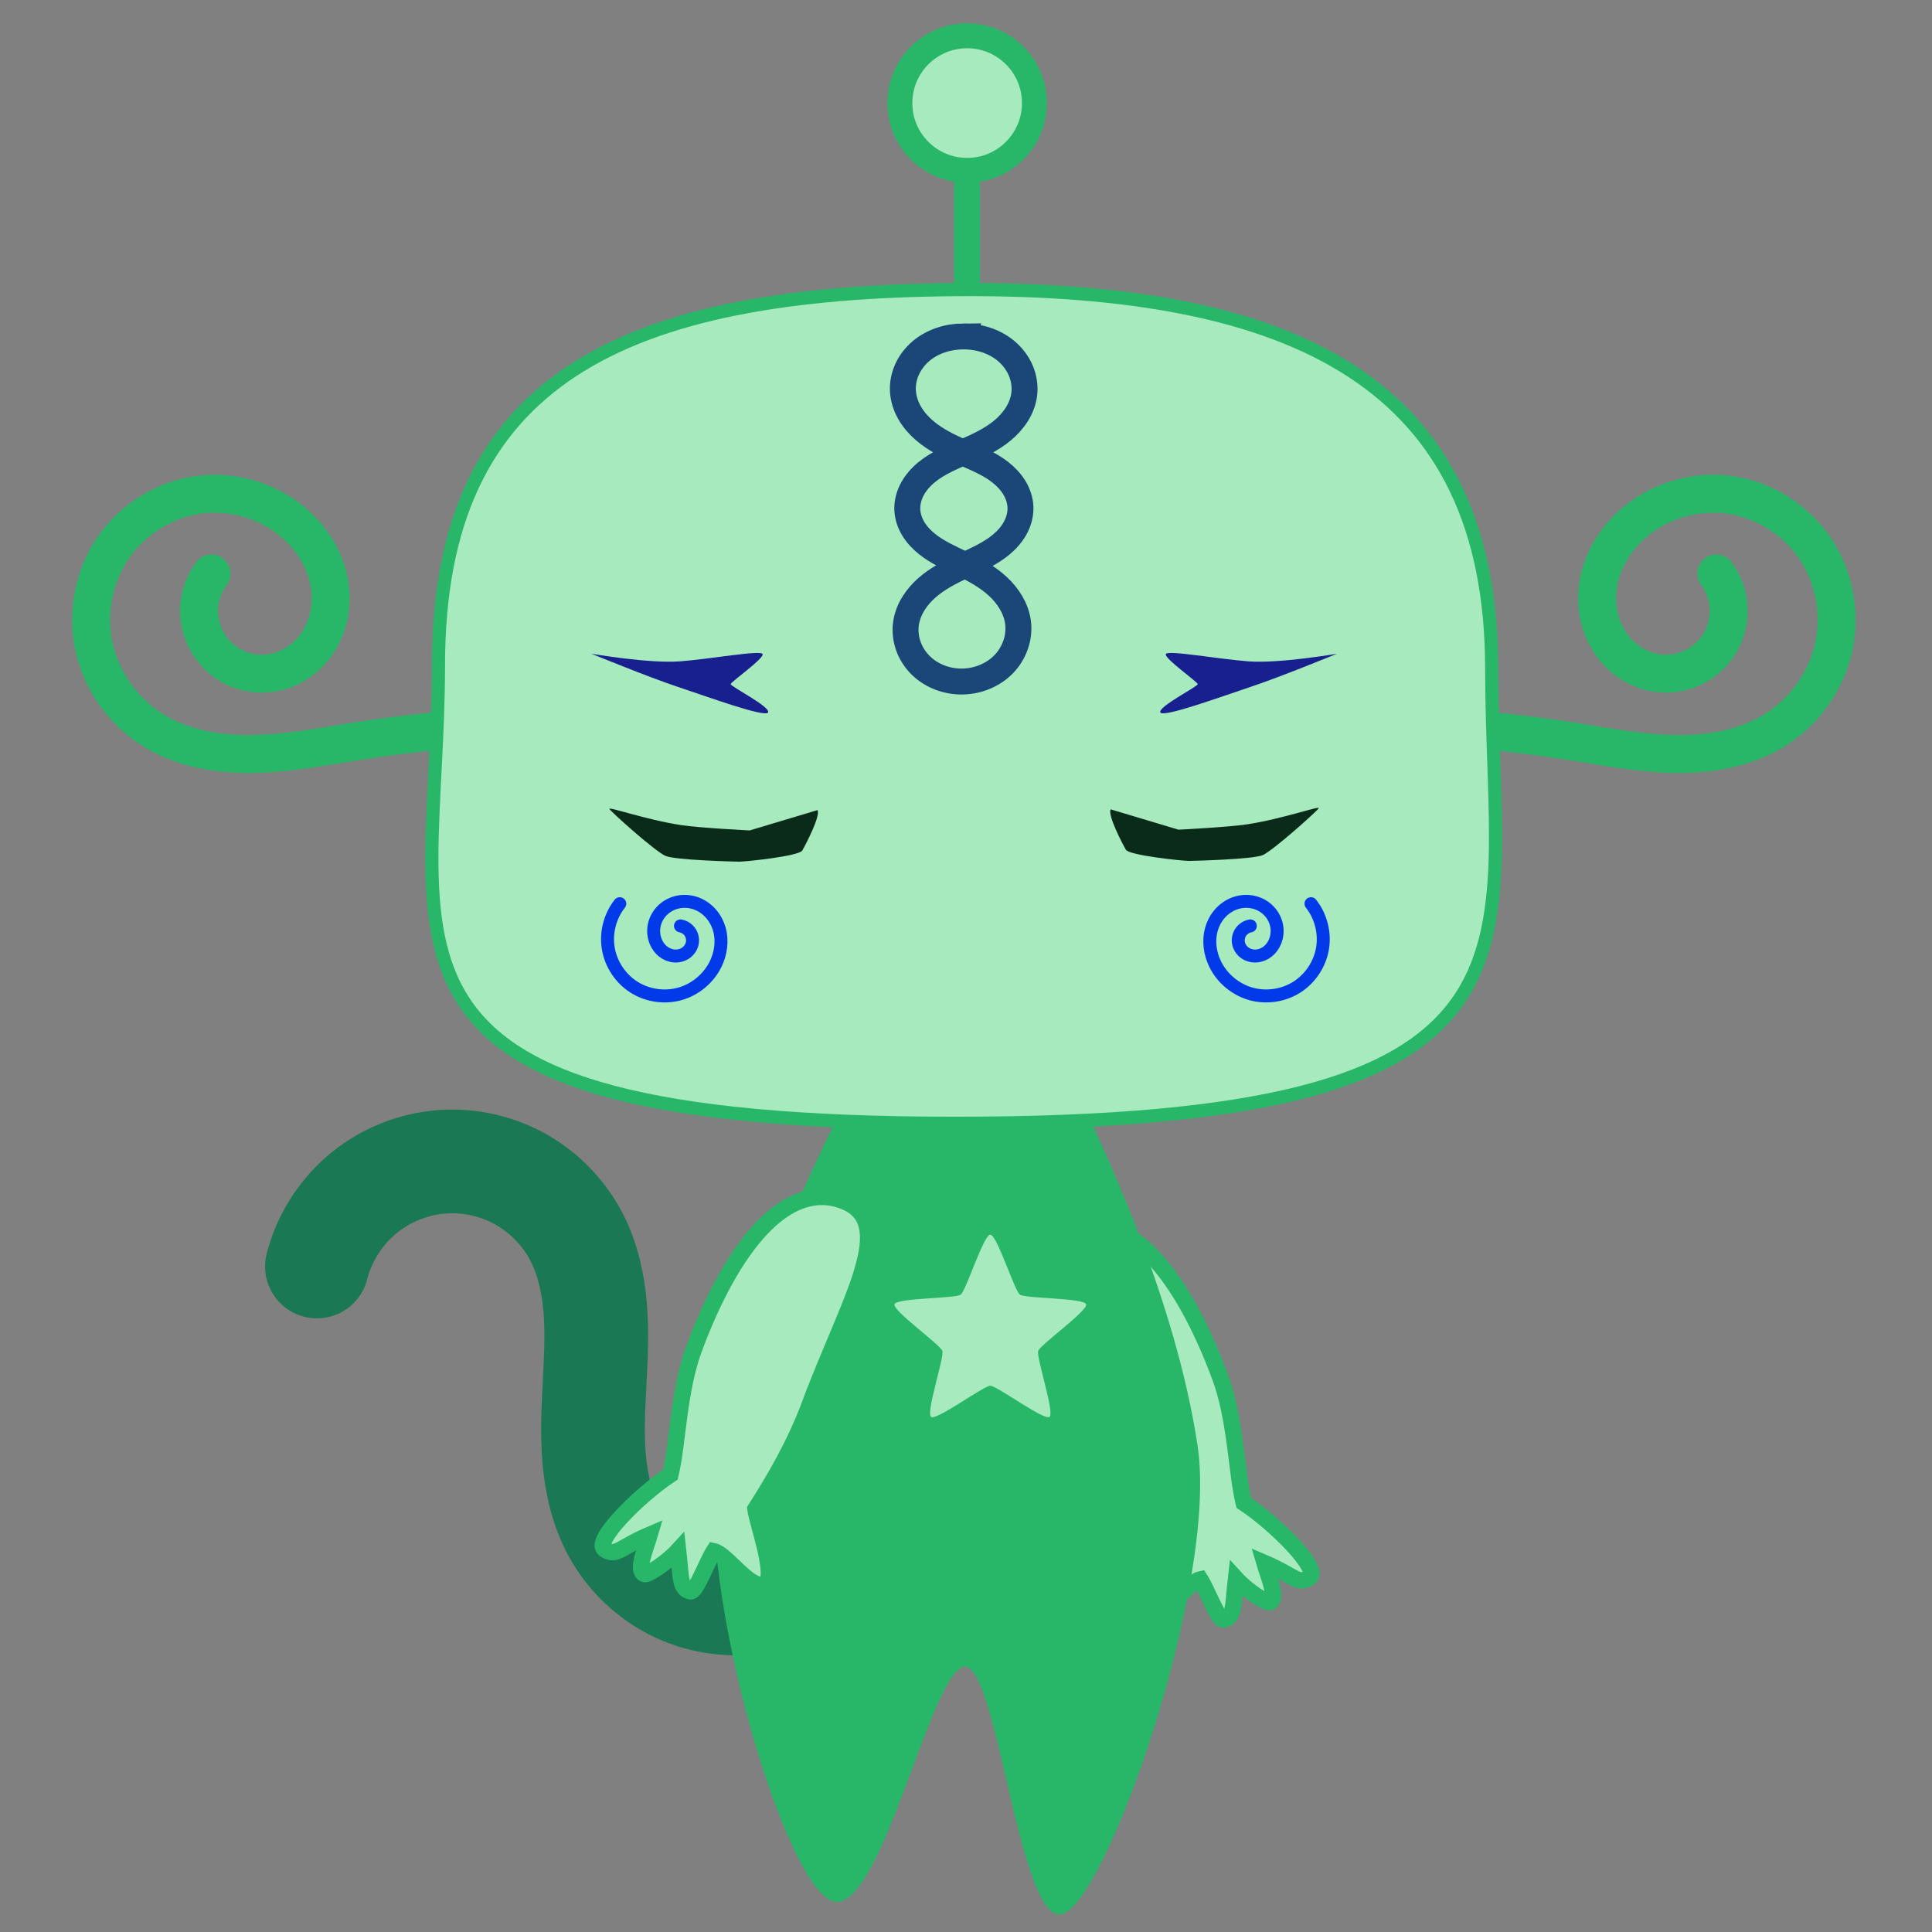 <?xml version="1.0" encoding="UTF-8" standalone="no"?>
<!-- Created with Inkscape (http://www.inkscape.org/) -->

<svg
   width="512.0px"
   height="512.0px"
   viewBox="0 0 512.0 512.0"
   version="1.1"
   id="SVGRoot"
   sodipodi:docname="glimmered.svg"
   inkscape:version="1.2.2 (732a01da63, 2022-12-09)"
   inkscape:export-filename="glimmered 7.png"
   inkscape:export-xdpi="96"
   inkscape:export-ydpi="96"
   xmlns:inkscape="http://www.inkscape.org/namespaces/inkscape"
   xmlns:sodipodi="http://sodipodi.sourceforge.net/DTD/sodipodi-0.dtd"
   xmlns="http://www.w3.org/2000/svg"
   xmlns:svg="http://www.w3.org/2000/svg">
  <rect x="0" y="0" width="512.0" height="512.0" fill="#808080" stroke="none"/>
  <sodipodi:namedview
     id="namedview27902"
     pagecolor="#2c3b93"
     bordercolor="#666666"
     borderopacity="1.0"
     inkscape:showpageshadow="2"
     inkscape:pageopacity="0"
     inkscape:pagecheckerboard="0"
     inkscape:deskcolor="#1a1a1a"
     inkscape:document-units="px"
     showgrid="true"
     inkscape:zoom="1.4142136"
     inkscape:cx="210.01071"
     inkscape:cy="226.98128"
     inkscape:window-width="1858"
     inkscape:window-height="1057"
     inkscape:window-x="54"
     inkscape:window-y="892"
     inkscape:window-maximized="1"
     inkscape:current-layer="layer1">
    <inkscape:grid
       type="xygrid"
       id="grid28025"
       dotted="true" />
  </sodipodi:namedview>
  <defs
     id="defs27897">
    <inkscape:path-effect
       effect="spiro"
       id="path-effect64030"
       is_visible="true"
       lpeversion="1" />
    <inkscape:path-effect
       effect="spiro"
       id="path-effect64026"
       is_visible="true"
       lpeversion="1" />
    <inkscape:path-effect
       effect="spiro"
       id="path-effect64022"
       is_visible="true"
       lpeversion="1" />
    <inkscape:path-effect
       effect="spiro"
       id="path-effect64018"
       is_visible="true"
       lpeversion="1" />
    <inkscape:path-effect
       effect="spiro"
       id="path-effect64014"
       is_visible="true"
       lpeversion="1" />
    <inkscape:path-effect
       effect="spiro"
       id="path-effect64010"
       is_visible="true"
       lpeversion="1" />
    <inkscape:path-effect
       effect="spiro"
       id="path-effect64006"
       is_visible="true"
       lpeversion="1" />
    <inkscape:path-effect
       effect="spiro"
       id="path-effect64002"
       is_visible="true"
       lpeversion="1" />
    <inkscape:path-effect
       effect="spiro"
       id="path-effect63578"
       is_visible="true"
       lpeversion="1" />
    <inkscape:path-effect
       effect="spiro"
       id="path-effect63574"
       is_visible="true"
       lpeversion="1" />
    <inkscape:path-effect
       effect="spiro"
       id="path-effect63570"
       is_visible="true"
       lpeversion="1" />
    <inkscape:path-effect
       effect="spiro"
       id="path-effect63566"
       is_visible="true"
       lpeversion="1" />
    <inkscape:path-effect
       effect="spiro"
       id="path-effect63562"
       is_visible="true"
       lpeversion="1" />
    <inkscape:path-effect
       effect="spiro"
       id="path-effect63558"
       is_visible="true"
       lpeversion="1" />
    <inkscape:path-effect
       effect="spiro"
       id="path-effect63554"
       is_visible="true"
       lpeversion="1" />
    <inkscape:path-effect
       effect="spiro"
       id="path-effect63550"
       is_visible="true"
       lpeversion="1" />
    <inkscape:path-effect
       effect="spiro"
       id="path-effect61738"
       is_visible="true"
       lpeversion="1" />
    <inkscape:path-effect
       effect="spiro"
       id="path-effect61728"
       is_visible="true"
       lpeversion="1" />
    <inkscape:path-effect
       effect="spiro"
       id="path-effect61717"
       is_visible="true"
       lpeversion="1" />
    <inkscape:path-effect
       effect="spiro"
       id="path-effect61697"
       is_visible="true"
       lpeversion="1" />
    <inkscape:path-effect
       effect="spiro"
       id="path-effect60943"
       is_visible="true"
       lpeversion="1" />
    <inkscape:path-effect
       effect="spiro"
       id="path-effect60935"
       is_visible="true"
       lpeversion="1" />
    <inkscape:path-effect
       effect="spiro"
       id="path-effect43023"
       is_visible="true"
       lpeversion="1" />
    <inkscape:path-effect
       effect="spiro"
       id="path-effect43017"
       is_visible="true"
       lpeversion="1" />
    <inkscape:path-effect
       effect="spiro"
       id="path-effect39139"
       is_visible="true"
       lpeversion="1" />
    <inkscape:path-effect
       effect="spiro"
       id="path-effect39012"
       is_visible="true"
       lpeversion="1" />
    <inkscape:path-effect
       effect="spiro"
       id="path-effect38998"
       is_visible="true"
       lpeversion="1" />
    <inkscape:path-effect
       effect="spiro"
       id="path-effect38990"
       is_visible="true"
       lpeversion="1" />
    <inkscape:path-effect
       effect="spiro"
       id="path-effect38986"
       is_visible="true"
       lpeversion="1" />
    <inkscape:path-effect
       effect="spiro"
       id="path-effect38236"
       is_visible="true"
       lpeversion="1" />
    <inkscape:path-effect
       effect="spiro"
       id="path-effect38232"
       is_visible="true"
       lpeversion="1" />
    <inkscape:path-effect
       effect="spiro"
       id="path-effect37146"
       is_visible="true"
       lpeversion="1" />
    <inkscape:path-effect
       effect="spiro"
       id="path-effect36209"
       is_visible="true"
       lpeversion="1" />
  </defs>
  <g
     inkscape:label="Camada 1"
     inkscape:groupmode="layer"
     id="layer1">
    <circle
       style="fill:#239e2d;stroke-width:2.027;stroke-linecap:round;paint-order:fill markers stroke"
       id="path28084"
       cx="-342.013"
       cy="122.806"
       r="80" />
    <circle
       style="fill:#239e2d;stroke-width:2.027;stroke-linecap:round;paint-order:fill markers stroke"
       id="circle28086"
       cx="-342.013"
       cy="282.806"
       r="80" />
    <circle
       style="fill:#d0f4d3;fill-opacity:1;stroke-width:1.013;stroke-linecap:round;paint-order:fill markers stroke"
       id="circle28088"
       cx="-342.013"
       cy="322.806"
       r="40" />
    <g
       id="g35079"
       transform="translate(-473.717,-17.073)">
      <path
         sodipodi:type="star"
         style="fill:#ffffff;fill-opacity:1;stroke:#b9b9b9;stroke-width:2;stroke-linecap:round;stroke-opacity:1;paint-order:fill markers stroke"
         id="path32304"
         inkscape:flatsided="false"
         sodipodi:sides="2"
         sodipodi:cx="326.11075"
         sodipodi:cy="323.03424"
         sodipodi:r1="37.247665"
         sodipodi:r2="12.664206"
         sodipodi:arg1="1.5707963"
         sodipodi:arg2="3.1415927"
         inkscape:rounded="0.1"
         inkscape:randomized="0"
         d="m 326.111,360.282 c -3.934,0 -12.664,-33.313 -12.664,-37.248 0,-3.934 8.73,-37.248 12.664,-37.248 3.934,0 12.664,33.313 12.664,37.248 0,3.934 -8.73,37.248 -12.664,37.248 z"
         transform="rotate(-30.794,350.021,326.614)" />
      <path
         sodipodi:type="star"
         style="fill:#ffffff;fill-opacity:1;stroke:#b9b9b9;stroke-width:2;stroke-linecap:round;stroke-opacity:1;paint-order:fill markers stroke"
         id="path32306"
         inkscape:flatsided="false"
         sodipodi:sides="2"
         sodipodi:cx="326.11075"
         sodipodi:cy="323.03424"
         sodipodi:r1="37.247665"
         sodipodi:r2="12.664206"
         sodipodi:arg1="1.5707963"
         sodipodi:arg2="3.1415927"
         inkscape:rounded="0.1"
         inkscape:randomized="0"
         d="m 326.111,360.282 c -3.934,0 -12.664,-33.313 -12.664,-37.248 0,-3.934 8.73,-37.248 12.664,-37.248 3.934,0 12.664,33.313 12.664,37.248 0,3.934 -8.73,37.248 -12.664,37.248 z"
         transform="rotate(-54.346,369.621,278.841)" />
      <path
         id="path32310"
         style="fill:#ffffff;stroke:#b9b9b9;stroke-width:1.309;stroke-linecap:round;paint-order:fill markers stroke"
         d="m 414.142,321.156 c -3.643,0.391 -16.044,-46.579 -16.435,-50.221 -0.391,-3.643 5.383,-18.367 9.026,-18.758 3.643,-0.391 16.14,17.918 16.531,21.561 0.391,3.643 -5.479,47.027 -9.122,47.419 z"
         sodipodi:nodetypes="sssss" />
      <path
         id="circle31412"
         style="fill:#ffffff;fill-opacity:1;stroke:#b9b9b9;stroke-width:2.027;stroke-linecap:round;stroke-opacity:1;paint-order:fill markers stroke"
         d="m 413.499,297.078 c -0.311,29.266 -32.12,47.56 -56.381,46.747 -24.608,-0.825 -55.138,-17.171 -55.76,-42.707 -0.913,-37.501 8.154,-53.499 14.335,-63.204 3.408,-5.35 37.474,3.56 44.144,3.56 7.796,0 36.536,-11.486 41.03,-5.52 4.591,6.095 13.018,24.739 12.632,61.124 z"
         sodipodi:nodetypes="sssssss" />
      <path
         id="path32247"
         style="fill:#ffffff;stroke:#b9b9b9;stroke-width:1.931;stroke-linecap:round;paint-order:fill markers stroke"
         d="m 325.611,68.158 c -15.731,0.586 -16.147,39.109 -15.424,52.184 -19.753,13.873 -25.008,37.025 -26.846,61.562 -2.714,36.241 9.029,64.302 81.021,59.854 71.993,-4.448 60.223,-35.754 57.736,-59.799 -1.465,-14.169 -7.874,-39.069 -23.805,-56.17 0.395,-0.72 0.628,-1.312 0.664,-1.73 0.369,-4.322 -3.138,-55.546 -21.32,-55.383 -11.238,0.101 -18.082,28.133 -21.801,45.445 -1.142,0.002 -1.246,-0.091 -2.424,-0.031 -5.583,-17.377 -16.196,-46.364 -27.802,-45.932 z"
         sodipodi:nodetypes="scssscssccss" />
      <path
         id="path32308"
         style="fill:#ffffff;stroke:#b9b9b9;stroke-width:1.309;stroke-linecap:round;paint-order:fill markers stroke"
         d="m 269.974,303.152 c -2.608,-2.573 25.916,-41.896 28.49,-44.504 2.573,-2.608 17.628,-7.454 20.237,-4.88 2.608,2.573 -3.662,23.836 -6.236,26.444 -2.573,2.608 -39.883,25.514 -42.491,22.941 z"
         sodipodi:nodetypes="sssss" />
      <circle
         style="fill:#131313;fill-opacity:1;stroke:#adadad;stroke-width:3.311;stroke-linecap:round;stroke-opacity:1;paint-order:fill markers stroke"
         id="path32364"
         cx="339.786"
         cy="198.853"
         r="11.823" />
      <circle
         style="fill:#131313;fill-opacity:1;stroke:#adadad;stroke-width:3.311;stroke-linecap:round;stroke-opacity:1;paint-order:fill markers stroke"
         id="circle33614"
         cx="395.982"
         cy="197.985"
         r="11.823" />
    </g>
    <g
       id="g39135"
       transform="matrix(-1,0,0,1,706.861,-284.291)">
      <circle
         style="fill:#0a2b19;fill-opacity:1;stroke:none;stroke-width:24.06;stroke-linecap:round;stroke-dasharray:none;stroke-opacity:1;paint-order:fill markers stroke"
         id="circle39131"
         cx="266.265"
         cy="209.326"
         r="10.281" />
      <path
         style="font-variation-settings:normal;opacity:1;vector-effect:none;fill:none;fill-opacity:1;stroke:#0a2b19;stroke-width:4;stroke-linecap:round;stroke-linejoin:miter;stroke-miterlimit:4;stroke-dasharray:none;stroke-dashoffset:0;stroke-opacity:1;-inkscape-stroke:none;stop-color:#000000;stop-opacity:1"
         d="m 262.246,208.832 c -0.53,2.06 -1.824,3.914 -3.575,5.121 -1.751,1.208 -3.943,1.759 -6.057,1.522 -2.271,-0.254 -4.428,-1.42 -5.884,-3.181"
         id="path39133"
         inkscape:path-effect="#path-effect39139"
         inkscape:original-d="m 262.24645,208.8323 c -3.20912,2.21471 -6.41966,4.42935 -9.63161,6.64393 -3.21196,2.21458 -3.92141,-2.12074 -5.88423,-3.18122" />
    </g>
    <g
       id="g39694"
       transform="translate(136.685,-341.933)">
      <g
         id="g39680"
         transform="rotate(109.11,262.077,160.173)">
        <circle
           style="fill:#ffffff;fill-opacity:1;stroke:none;stroke-width:4;stroke-linecap:round;stroke-dasharray:none;stroke-opacity:1;paint-order:fill markers stroke"
           id="path39206"
           cx="317.923"
           cy="169.372"
           r="7.148" />
        <circle
           style="fill:#b30d0d;fill-opacity:1;stroke:none;stroke-width:2.087;stroke-linecap:round;stroke-dasharray:none;stroke-opacity:1;paint-order:fill markers stroke"
           id="circle39676"
           cx="318.137"
           cy="166.498"
           r="3.729" />
      </g>
      <g
         id="g39686"
         transform="rotate(-120.625,323.335,192.95)">
        <circle
           style="fill:#ffffff;fill-opacity:1;stroke:none;stroke-width:4;stroke-linecap:round;stroke-dasharray:none;stroke-opacity:1;paint-order:fill markers stroke"
           id="circle39682"
           cx="317.923"
           cy="169.372"
           r="7.148" />
        <circle
           style="fill:#b30d0d;fill-opacity:1;stroke:none;stroke-width:2.087;stroke-linecap:round;stroke-dasharray:none;stroke-opacity:1;paint-order:fill markers stroke"
           id="circle39684"
           cx="318.137"
           cy="166.498"
           r="3.729" />
      </g>
    </g>
    <g
       id="g51180"
       transform="matrix(1.479,0,0,1.479,-35.263,-311.984)">
      <path
         sodipodi:type="star"
         style="fill:#82f46b;fill-opacity:0.455;stroke:none;stroke-width:2;stroke-linecap:round;stroke-dasharray:none;stroke-opacity:1;paint-order:fill markers stroke"
         id="path50066"
         inkscape:flatsided="false"
         sodipodi:sides="6"
         sodipodi:cx="143.49751"
         sodipodi:cy="142.61852"
         sodipodi:r1="12.635693"
         sodipodi:r2="6.3178468"
         sodipodi:arg1="-1.5707963"
         sodipodi:arg2="-1.0471976"
         inkscape:rounded="0.18"
         inkscape:randomized="0"
         d="m 143.498,129.983 c 1.409,0 1.938,6.46 3.159,7.164 1.221,0.705 7.079,-2.067 7.784,-0.846 0.705,1.221 -4.625,4.908 -4.625,6.318 0,1.409 5.33,5.097 4.625,6.318 -0.705,1.221 -6.563,-1.551 -7.784,-0.846 -1.221,0.705 -1.75,7.164 -3.159,7.164 -1.409,0 -1.938,-6.46 -3.159,-7.164 -1.221,-0.705 -7.079,2.067 -7.784,0.846 -0.705,-1.221 4.625,-4.908 4.625,-6.318 0,-1.409 -5.33,-5.097 -4.625,-6.318 0.705,-1.221 6.563,1.551 7.784,0.846 1.221,-0.705 1.75,-7.164 3.159,-7.164 z"
         transform="translate(9.669,32.523)" />
      <path
         sodipodi:type="star"
         style="fill:#82f46b;fill-opacity:0.455;stroke:none;stroke-width:2;stroke-linecap:round;stroke-dasharray:none;stroke-opacity:1;paint-order:fill markers stroke"
         id="path50120"
         inkscape:flatsided="false"
         sodipodi:sides="3"
         sodipodi:cx="143.05801"
         sodipodi:cy="143.93703"
         sodipodi:r1="12.433432"
         sodipodi:r2="2.1136835"
         sodipodi:arg1="-1.0471976"
         sodipodi:arg2="-4.8803402e-08"
         inkscape:rounded="0.64"
         inkscape:randomized="0"
         d="m 149.275,133.169 c 6.387,3.687 -4.103,3.393 -4.103,10.768 0,7.375 10.49,7.08 4.103,10.768 -6.387,3.687 -0.887,-5.25 -7.274,-8.937 -6.387,-3.687 -11.377,5.544 -11.377,-1.831 0,-7.375 4.99,1.857 11.377,-1.831 6.387,-3.687 0.887,-12.624 7.274,-8.937 z"
         transform="translate(9.999,30.985)" />
      <path
         sodipodi:type="star"
         style="fill:#82f46b;fill-opacity:0.455;stroke:none;stroke-width:2;stroke-linecap:round;stroke-dasharray:none;stroke-opacity:1;paint-order:fill markers stroke"
         id="path50122"
         inkscape:flatsided="false"
         sodipodi:sides="3"
         sodipodi:cx="143.05801"
         sodipodi:cy="143.93703"
         sodipodi:r1="12.433432"
         sodipodi:r2="2.7353549"
         sodipodi:arg1="-1.0471976"
         sodipodi:arg2="-4.8803402e-08"
         inkscape:rounded="0.81"
         inkscape:randomized="0"
         d="m 149.275,133.169 c 7.938,4.583 -3.481,1.601 -3.481,10.768 0,9.166 11.42,6.184 3.481,10.768 -7.938,4.583 0.354,-3.816 -7.584,-8.399 -7.938,-4.583 -11.066,6.797 -11.066,-2.369 0,-9.166 3.127,2.214 11.066,-2.369 7.938,-4.583 -0.354,-12.982 7.584,-8.399 z"
         transform="rotate(-60.421,174.772,151.041)" />
      <circle
         style="fill:#ffffff;fill-opacity:1;stroke:none;stroke-width:2.064;stroke-linecap:round;stroke-dasharray:none;stroke-opacity:1;paint-order:fill markers stroke"
         id="path50176"
         cx="152.837"
         cy="175.004"
         r="3.742" />
    </g>
    <path
       style="font-variation-settings:normal;vector-effect:none;fill:none;fill-opacity:1;stroke:#1a7854;stroke-width:27.485;stroke-linecap:round;stroke-linejoin:miter;stroke-miterlimit:4;stroke-dasharray:none;stroke-dashoffset:0;stroke-opacity:1;-inkscape-stroke:none;stop-color:#000000"
       d="m 231.539,391.193 c -0.627,7.827 -3.847,15.424 -9.037,21.316 -5.189,5.892 -12.319,10.047 -20.003,11.658 -7.685,1.611 -15.882,0.668 -23.001,-2.644 -7.119,-3.313 -13.119,-8.977 -16.836,-15.893 -3.142,-5.847 -4.645,-12.462 -5.211,-19.076 -0.566,-6.614 -0.227,-13.267 0.12,-19.896 0.347,-6.629 0.703,-13.28 0.173,-19.897 -0.531,-6.616 -1.98,-13.24 -5.06,-19.12 -3.449,-6.584 -8.931,-12.086 -15.503,-15.559 -6.572,-3.473 -14.205,-4.904 -21.589,-4.045 -7.383,0.859 -14.485,4.003 -20.084,8.891 -5.599,4.889 -9.672,11.502 -11.518,18.702"
       id="path37144"
       inkscape:path-effect="#path-effect37146"
       inkscape:original-d="m 231.53924,391.19269 c -22.95838,4.81459 -45.91753,9.62686 -68.87744,14.43685 -22.95996,4.80998 -6.65148,-51.98992 -9.9784,-77.98834 -3.3269,-25.99842 -45.79508,5.32819 -68.693799,7.98883" />
    <path
       id="path37202"
       style="fill:#a7eabe;stroke:#28b669;stroke-width:4.346;stroke-linecap:round;stroke-opacity:1;paint-order:fill markers stroke"
       d="m 292.415,379.037 c 4.209,11.328 9.547,20.31 14.652,28.344 -0.397,3.564 -6.11,19.055 -2.193,20.069 3.917,1.014 9.864,-8.16 13.222,-8.883 1.846,2.88 4.765,10.974 6.217,10.634 2.837,-0.664 2.413,-3.495 3.244,-10.849 3.157,3.459 8.265,6.588 8.939,6.271 2.201,-1.035 -0.232,-6.446 -1.399,-10.433 8.037,3.411 8.76,5.944 11.924,3.884 3.164,-2.06 -9.043,-14.281 -17.429,-19.823 -1.968,-8.191 -2.123,-22.225 -6.284,-33.423 -9.971,-26.837 -24.303,-44.743 -39.386,-39.138 -15.083,5.604 -1.481,26.511 8.491,53.348 z"
       sodipodi:nodetypes="sczcscsczcsss" />
    <g
       id="g59389"
       transform="matrix(1.718,0,0,1.718,-206.375,-147.94)">
      <path
         id="path35084"
         style="fill:#28b669;fill-opacity:1;stroke:none;stroke-width:2.732;stroke-linecap:round;paint-order:fill markers stroke"
         d="m 304.873,309.238 c 3.171,21.441 -14.442,71.348 -21.14,72.166 -6.455,0.789 -9.813,-38.617 -14.832,-38.192 -5.019,0.425 -12.395,35.952 -19.597,36.287 -7.391,0.345 -21.779,-47.725 -18.741,-69.067 2.76,-19.385 15.434,-45.991 23.984,-62.326 0.623,-1.19 8.754,-1.747 14.227,-1.574 4.729,0.15 13.716,0.477 14.189,1.399 7.339,14.304 18.596,38.897 21.91,61.306 z"
         sodipodi:nodetypes="sszssssss" />
      <path
         sodipodi:type="star"
         style="fill:#a7eabe;fill-opacity:1;stroke:none;stroke-width:2;stroke-linecap:round;stroke-dasharray:none;stroke-opacity:1;paint-order:fill markers stroke"
         id="path57092"
         inkscape:flatsided="false"
         sodipodi:sides="5"
         sodipodi:cx="272.54977"
         sodipodi:cy="296.16867"
         sodipodi:r1="15.541863"
         sodipodi:r2="7.7709312"
         sodipodi:arg1="-1.5707963"
         sodipodi:arg2="-0.9424778"
         inkscape:rounded="0.1"
         inkscape:randomized="0"
         d="m 272.55,280.627 c 1.032,0 3.733,8.648 4.568,9.255 0.835,0.607 9.895,0.503 10.214,1.484 0.319,0.982 -7.072,6.222 -7.391,7.204 -0.319,0.982 2.58,9.566 1.745,10.172 -0.835,0.607 -8.103,-4.803 -9.135,-4.803 -1.032,0 -8.3,5.409 -9.135,4.803 -0.835,-0.607 2.064,-9.191 1.745,-10.172 -0.319,-0.982 -7.71,-6.222 -7.391,-7.204 0.319,-0.982 9.379,-0.877 10.214,-1.484 0.835,-0.607 3.536,-9.255 4.568,-9.255 z"
         inkscape:transform-center-y="-1.416653"
         transform="translate(0.33,-4.065)" />
    </g>
    <path
       id="path35415"
       style="fill:#a7eabe;stroke:#28b669;stroke-width:4.346;stroke-linecap:round;stroke-opacity:1;paint-order:fill markers stroke"
       d="m 214.852,371.563 c -4.209,11.328 -9.547,20.31 -14.652,28.344 0.397,3.564 6.11,19.055 2.193,20.069 -3.917,1.014 -9.864,-8.16 -13.222,-8.883 -1.846,2.88 -4.765,10.974 -6.217,10.634 -2.837,-0.664 -2.413,-3.495 -3.244,-10.849 -3.157,3.459 -8.265,6.588 -8.939,6.271 -2.201,-1.035 0.232,-6.446 1.399,-10.433 -8.037,3.411 -8.76,5.944 -11.924,3.884 -3.164,-2.06 9.043,-14.281 17.429,-19.823 1.968,-8.191 2.123,-22.225 6.284,-33.423 9.971,-26.837 24.303,-44.743 39.386,-39.138 15.083,5.604 1.481,26.511 -8.491,53.348 z"
       sodipodi:nodetypes="sczcscsczcsss" />
    <path
       style="font-variation-settings:normal;vector-effect:none;fill:none;fill-opacity:1;stroke:#1a7854;stroke-width:27.485;stroke-linecap:round;stroke-linejoin:miter;stroke-miterlimit:4;stroke-dasharray:none;stroke-dashoffset:0;stroke-opacity:1;-inkscape-stroke:none;stop-color:#000000"
       d="m 861.791,184.838 c -0.627,7.827 -3.847,15.424 -9.037,21.316 -5.189,5.892 -12.319,10.047 -20.003,11.658 -7.685,1.611 -15.882,0.668 -23.001,-2.644 -7.119,-3.313 -13.119,-8.977 -16.836,-15.893 -3.142,-5.847 -4.645,-12.462 -5.211,-19.076 -0.566,-6.614 -0.227,-13.267 0.12,-19.896 0.347,-6.629 0.703,-13.28 0.173,-19.897 -0.531,-6.616 -1.98,-13.24 -5.06,-19.12 -3.449,-6.584 -8.931,-12.086 -15.503,-15.559 -6.572,-3.473 -14.205,-4.904 -21.589,-4.045 -7.383,0.859 -14.485,4.003 -20.084,8.891 -5.599,4.889 -9.672,11.502 -11.518,18.702"
       id="path63490"
       inkscape:path-effect="#path-effect63550"
       inkscape:original-d="m 861.79116,184.83802 c -22.95838,4.81459 -45.91753,9.62686 -68.87744,14.43685 -22.95996,4.80998 -6.65148,-51.98992 -9.9784,-77.98834 -3.3269,-25.998421 -45.79508,5.32819 -68.6938,7.98883" />
    <path
       id="path63492"
       style="fill:#a7eabe;stroke:#28b669;stroke-width:4.346;stroke-linecap:round;stroke-opacity:1;paint-order:fill markers stroke"
       d="m 922.667,172.682 c 4.209,11.328 9.547,20.31 14.652,28.344 -0.397,3.564 -6.11,19.055 -2.193,20.069 3.917,1.014 9.864,-8.16 13.222,-8.883 1.846,2.88 4.765,10.974 6.217,10.634 2.837,-0.664 2.413,-3.495 3.244,-10.849 3.157,3.459 8.265,6.588 8.939,6.271 2.201,-1.035 -0.232,-6.446 -1.399,-10.433 8.037,3.411 8.76,5.944 11.924,3.884 3.164,-2.06 -9.043,-14.281 -17.429,-19.823 -1.968,-8.191 -2.123,-22.225 -6.284,-33.423 -9.971,-26.837 -24.303,-44.743 -39.386,-39.138 -15.083,5.604 -1.481,26.511 8.491,53.348 z"
       sodipodi:nodetypes="sczcscsczcsss" />
    <g
       id="g63498"
       transform="matrix(1.718,0,0,1.718,423.877,-354.294)">
      <path
         id="path63494"
         style="fill:#28b669;fill-opacity:1;stroke:none;stroke-width:2.732;stroke-linecap:round;paint-order:fill markers stroke"
         d="m 304.873,309.238 c 3.171,21.441 -14.442,71.348 -21.14,72.166 -6.455,0.789 -9.813,-38.617 -14.832,-38.192 -5.019,0.425 -12.395,35.952 -19.597,36.287 -7.391,0.345 -21.779,-47.725 -18.741,-69.067 2.76,-19.385 15.434,-45.991 23.984,-62.326 0.623,-1.19 8.754,-1.747 14.227,-1.574 4.729,0.15 13.716,0.477 14.189,1.399 7.339,14.304 18.596,38.897 21.91,61.306 z"
         sodipodi:nodetypes="sszssssss" />
      <path
         sodipodi:type="star"
         style="fill:#a7eabe;fill-opacity:1;stroke:none;stroke-width:2;stroke-linecap:round;stroke-dasharray:none;stroke-opacity:1;paint-order:fill markers stroke"
         id="path63496"
         inkscape:flatsided="false"
         sodipodi:sides="5"
         sodipodi:cx="272.54977"
         sodipodi:cy="296.16867"
         sodipodi:r1="15.541863"
         sodipodi:r2="7.7709312"
         sodipodi:arg1="-1.5707963"
         sodipodi:arg2="-0.9424778"
         inkscape:rounded="0.1"
         inkscape:randomized="0"
         d="m 272.55,280.627 c 1.032,0 3.733,8.648 4.568,9.255 0.835,0.607 9.895,0.503 10.214,1.484 0.319,0.982 -7.072,6.222 -7.391,7.204 -0.319,0.982 2.58,9.566 1.745,10.172 -0.835,0.607 -8.103,-4.803 -9.135,-4.803 -1.032,0 -8.3,5.409 -9.135,4.803 -0.835,-0.607 2.064,-9.191 1.745,-10.172 -0.319,-0.982 -7.71,-6.222 -7.391,-7.204 0.319,-0.982 9.379,-0.877 10.214,-1.484 0.835,-0.607 3.536,-9.255 4.568,-9.255 z"
         inkscape:transform-center-y="-1.416653"
         transform="translate(0.33,-4.065)" />
    </g>
    <path
       id="path63500"
       style="fill:#a7eabe;stroke:#28b669;stroke-width:4.346;stroke-linecap:round;stroke-opacity:1;paint-order:fill markers stroke"
       d="m 845.104,165.208 c -4.209,11.328 -9.547,20.31 -14.652,28.344 0.397,3.564 6.11,19.055 2.193,20.069 -3.917,1.014 -9.864,-8.16 -13.222,-8.883 -1.846,2.88 -4.765,10.974 -6.217,10.634 -2.837,-0.664 -2.413,-3.495 -3.244,-10.849 -3.157,3.459 -8.265,6.588 -8.939,6.271 -2.201,-1.035 0.232,-6.446 1.399,-10.433 -8.037,3.411 -8.76,5.944 -11.924,3.884 -3.164,-2.06 9.043,-14.281 17.429,-19.823 1.968,-8.191 2.123,-22.225 6.284,-33.423 9.971,-26.837 24.303,-44.743 39.386,-39.138 15.083,5.604 1.481,26.511 -8.491,53.348 z"
       sodipodi:nodetypes="sczcscsczcsss" />
    <g
       id="g63546"
       transform="translate(630.252,-206.355)">
      <path
         style="font-variation-settings:normal;fill:none;fill-opacity:1;stroke:#28b669;stroke-width:6.871;stroke-linecap:round;stroke-linejoin:miter;stroke-miterlimit:4;stroke-dasharray:none;stroke-dashoffset:0;stroke-opacity:1;stop-color:#000000"
         d="M 256.27,75.791 V 38.154"
         id="path63502"
         inkscape:path-effect="#path-effect63554"
         inkscape:original-d="m 256.27025,75.791097 c 0.002,-12.499468 0.002,-25.08962 0,-37.637015" />
      <circle
         style="fill:#a7eabe;fill-opacity:1;stroke:#28b669;stroke-width:6.603;stroke-linecap:round;stroke-dasharray:none;stroke-opacity:1;paint-order:fill markers stroke"
         id="circle63504"
         cx="256.303"
         cy="27.317"
         r="17.828" />
      <g
         id="g63528"
         transform="matrix(1.718,0,0,1.718,-206.375,-147.94)">
        <g
           id="g63510">
          <path
             style="font-variation-settings:normal;opacity:1;vector-effect:none;fill:none;fill-opacity:1;stroke:#28b669;stroke-width:5.853;stroke-linecap:round;stroke-linejoin:miter;stroke-miterlimit:4;stroke-dasharray:none;stroke-dashoffset:0;stroke-opacity:1;-inkscape-stroke:none;stop-color:#000000;stop-opacity:1"
             d="m 224.124,198.532 c -16.345,-1.269 -32.839,-0.62 -49.034,1.929 -5.259,0.828 -10.514,1.858 -15.838,1.956 -5.323,0.098 -10.802,-0.798 -15.351,-3.564 -4.629,-2.814 -8.064,-7.544 -9.251,-12.83 -1.187,-5.285 -0.095,-11.054 2.99,-15.506 3.085,-4.453 8.127,-7.51 13.508,-8.129 5.381,-0.619 11.009,1.227 14.939,4.955 1.778,1.686 3.218,3.743 4.096,6.031 0.878,2.288 1.182,4.807 0.77,7.222 -0.412,2.415 -1.553,4.717 -3.3,6.435 -1.747,1.718 -4.104,2.828 -6.549,2.98 -1.829,0.114 -3.688,-0.306 -5.29,-1.195 -1.603,-0.888 -2.943,-2.242 -3.816,-3.854 -0.873,-1.611 -1.274,-3.474 -1.143,-5.302 0.131,-1.828 0.795,-3.614 1.889,-5.084"
             id="path63506"
             inkscape:original-d="m 224.12421,198.53168 c -16.28949,0.64453 -32.68761,1.28759 -49.03361,1.92919 -16.34599,0.6416 -20.79093,-1.0703 -31.18858,-1.60766 -10.39766,-0.53735 14.79192,-21.00527 22.18569,-31.51011 7.39378,-10.50484 -3.32103,15.11345 -4.98375,22.66799 -1.66271,7.55453 -5.57175,-10.28755 -8.35983,-15.43353"
             inkscape:path-effect="#path-effect63558" />
          <path
             style="font-variation-settings:normal;opacity:1;vector-effect:none;fill:none;fill-opacity:1;stroke:#28b669;stroke-width:5.853;stroke-linecap:round;stroke-linejoin:miter;stroke-miterlimit:4;stroke-dasharray:none;stroke-dashoffset:0;stroke-opacity:1;-inkscape-stroke:none;stop-color:#000000;stop-opacity:1"
             d="m 313.493,198.532 c 16.345,-1.269 32.839,-0.62 49.034,1.929 5.259,0.828 10.514,1.858 15.838,1.956 5.323,0.098 10.802,-0.798 15.351,-3.564 4.629,-2.814 8.064,-7.544 9.251,-12.83 1.187,-5.285 0.095,-11.054 -2.99,-15.506 -3.085,-4.453 -8.127,-7.51 -13.508,-8.129 -5.381,-0.619 -11.009,1.227 -14.939,4.955 -1.778,1.686 -3.218,3.743 -4.096,6.031 -0.878,2.288 -1.182,4.807 -0.77,7.222 0.412,2.415 1.553,4.717 3.3,6.435 1.747,1.718 4.104,2.828 6.549,2.98 1.829,0.114 3.688,-0.306 5.29,-1.195 1.603,-0.888 2.943,-2.242 3.816,-3.854 0.873,-1.611 1.274,-3.474 1.143,-5.302 -0.131,-1.828 -0.795,-3.614 -1.889,-5.084"
             id="path63508"
             inkscape:original-d="m 313.49329,198.53168 c 16.28949,0.64453 32.68761,1.28759 49.03361,1.92919 16.34599,0.6416 20.79093,-1.0703 31.18858,-1.60766 10.39766,-0.53735 -14.79192,-21.00527 -22.18569,-31.51011 -7.39378,-10.50484 3.32103,15.11345 4.98375,22.66799 1.66271,7.55453 5.57175,-10.28755 8.35983,-15.43353"
             inkscape:path-effect="#path-effect63562" />
        </g>
        <path
           id="path63512"
           style="fill:#a7eabe;fill-opacity:1;stroke:#28b669;stroke-width:2.027;stroke-linecap:round;stroke-opacity:1;paint-order:fill markers stroke"
           d="m 350.265,189.355 c 0,44.183 12.974,70.055 -82.797,70.055 -95.771,0 -79.689,-26.494 -79.689,-70.677 0,-44.183 28.359,-57.624 80.311,-57.935 51.952,-0.311 82.175,14.374 82.175,58.557 z"
           sodipodi:nodetypes="szszs" />
        <path
           style="font-variation-settings:normal;fill:none;fill-opacity:1;stroke:#1a7854;stroke-width:4;stroke-linecap:round;stroke-linejoin:miter;stroke-miterlimit:4;stroke-dasharray:none;stroke-dashoffset:0;stroke-opacity:1;stop-color:#000000"
           d="m 264.843,239.313 7.932,-0.094"
           id="path63514"
           inkscape:original-d="m 264.84283,239.31284 c 2.64437,-0.0622 5.28832,-0.0622 7.93183,-0.0939"
           inkscape:path-effect="#path-effect63566" />
        <path
           style="font-variation-settings:normal;fill:none;fill-opacity:1;stroke:#1a7854;stroke-width:4;stroke-linecap:round;stroke-linejoin:miter;stroke-miterlimit:4;stroke-dasharray:none;stroke-dashoffset:0;stroke-opacity:1;stop-color:#000000"
           d="m 268.74,138.02 c 2.446,-0.013 4.935,0.764 6.769,2.382 0.917,0.809 1.662,1.818 2.13,2.948 0.468,1.13 0.657,2.379 0.508,3.592 -0.271,2.201 -1.632,4.155 -3.337,5.573 -1.706,1.418 -3.745,2.367 -5.779,3.251 -2.071,0.901 -4.198,1.771 -5.944,3.204 -0.873,0.717 -1.641,1.573 -2.182,2.564 -0.541,0.991 -0.849,2.122 -0.796,3.25 0.049,1.047 0.407,2.068 0.955,2.961 0.549,0.893 1.284,1.662 2.104,2.315 1.639,1.307 3.59,2.148 5.475,3.064 1.929,0.938 3.835,1.984 5.412,3.438 1.577,1.454 2.816,3.361 3.122,5.484 0.338,2.343 -0.526,4.801 -2.166,6.508 -1.64,1.707 -4.001,2.662 -6.368,2.705 -2.38,0.044 -4.792,-0.837 -6.483,-2.513 -0.845,-0.838 -1.506,-1.864 -1.9,-2.987 -0.395,-1.123 -0.521,-2.342 -0.345,-3.519 0.321,-2.147 1.625,-4.054 3.262,-5.481 1.637,-1.426 3.596,-2.426 5.563,-3.344 2.027,-0.946 4.116,-1.839 5.837,-3.268 0.861,-0.714 1.621,-1.561 2.163,-2.54 0.542,-0.979 0.858,-2.093 0.825,-3.211 -0.032,-1.078 -0.389,-2.134 -0.949,-3.055 -0.56,-0.921 -1.32,-1.712 -2.169,-2.376 -1.699,-1.328 -3.729,-2.146 -5.707,-3.006 -2.146,-0.933 -4.293,-1.954 -6.056,-3.493 -0.881,-0.769 -1.659,-1.666 -2.236,-2.684 -0.577,-1.018 -0.951,-2.159 -1.018,-3.327 -0.067,-1.17 0.176,-2.353 0.67,-3.416 0.494,-1.063 1.235,-2.006 2.13,-2.763 1.791,-1.513 4.166,-2.247 6.51,-2.259 z"
           id="path63516"
           inkscape:original-d="m 268.74046,138.01989 c 3.10301,-2.81253 6.27135,5.9481 9.40669,8.92182 3.13534,2.97372 -6.07696,5.88345 -9.11577,8.82484 -3.03881,2.94139 -5.94765,6.01275 -8.92181,9.01879 -2.97416,3.00604 5.68949,5.56019 8.53391,8.33995 2.84441,2.77977 5.68949,5.9481 8.53391,8.92182 2.84441,2.97372 -5.68905,6.14205 -8.53391,9.21274 -2.84486,3.0707 -5.81835,-6.0123 -8.72786,-9.01879 -2.90951,-3.00648 5.88344,-5.883 8.82484,-8.82484 2.94139,-2.94183 5.88344,-6.0123 8.82483,-9.01879 2.94139,-3.00648 -5.883,-5.6244 -8.82483,-8.43693 -2.94184,-2.81253 -6.20626,-6.33556 -9.30972,-9.50367 -3.10346,-3.16811 6.2067,-5.6244 9.30972,-8.43694 z"
           inkscape:path-effect="#path-effect63570" />
        <g
           id="g63526"
           transform="translate(-2.107,-1.243)">
          <g
             id="g63520"
             transform="translate(-1.865,0.227)">
            <path
               id="path63518"
               style="fill:#0a2b19;fill-opacity:1;stroke:none;stroke-width:24.06;stroke-linecap:round;stroke-dasharray:none;stroke-opacity:1;paint-order:fill markers stroke"
               d="m 237.453,201.674 c -5.677,9.8e-4 -10.278,4.603 -10.279,10.279 -0.047,1.197 -0.076,1.477 -0.154,2.544 -1.06,0.559 -1.945,1.053 -3.624,0.85 -1.679,-0.202 -3.447,-1.429 -5.438,-3.688 1.258,3.347 2.176,5.799 5.844,7.443 3.178,1.103 9.445,3.095 13.651,3.131 5.678,1.1e-4 10.281,-4.603 10.281,-10.281 -9.8e-4,-5.677 -4.604,-10.279 -10.281,-10.279 z"
               sodipodi:nodetypes="ccczccccc" />
          </g>
          <g
             id="g63524"
             transform="matrix(-1,0,0,1,543.697,0.227)">
            <path
               id="path63522"
               style="fill:#0a2b19;fill-opacity:1;stroke:none;stroke-width:24.06;stroke-linecap:round;stroke-dasharray:none;stroke-opacity:1;paint-order:fill markers stroke"
               d="m 237.453,201.674 c -5.677,9.8e-4 -10.278,4.603 -10.279,10.279 -0.047,1.197 -0.076,1.477 -0.154,2.544 -1.06,0.559 -1.945,1.053 -3.624,0.85 -1.679,-0.202 -3.447,-1.429 -5.438,-3.688 1.258,3.347 2.176,5.799 5.844,7.443 3.178,1.103 9.445,3.095 13.651,3.131 5.678,1.1e-4 10.281,-4.603 10.281,-10.281 -9.8e-4,-5.677 -4.604,-10.279 -10.281,-10.279 z"
               sodipodi:nodetypes="ccczccccc" />
          </g>
        </g>
      </g>
      <g
         id="g63534"
         transform="matrix(1.718,0,0,1.718,-207.71,-147.673)">
        <path
           id="path63530"
           style="fill:#592047;fill-opacity:1;stroke-width:2;stroke-linecap:round;paint-order:fill markers stroke"
           d="m 236.458,181.569 c 0.595,0.401 -2.095,6.145 -1.941,6.48 0.154,0.336 7.015,-0.061 7.179,0.882 0.164,0.943 -9.322,2.592 -14.01,3.558 -4.688,0.967 -14.12,2.241 -14.12,2.241 0,0 8.437,-3.1 12.394,-5.796 3.957,-2.696 9.903,-7.768 10.498,-7.366 z"
           sodipodi:nodetypes="zzzzczz" />
        <path
           id="path63532"
           style="fill:#592047;fill-opacity:1;stroke-width:2;stroke-linecap:round;paint-order:fill markers stroke"
           d="m 302.87,181.569 c -0.595,0.401 2.095,6.145 1.941,6.48 -0.154,0.336 -7.015,-0.061 -7.179,0.882 -0.164,0.943 9.322,2.592 14.01,3.558 4.688,0.967 14.12,2.241 14.12,2.241 0,0 -8.437,-3.1 -12.394,-5.796 -3.957,-2.696 -9.903,-7.768 -10.498,-7.366 z"
           sodipodi:nodetypes="zzzzczz" />
      </g>
      <g
         id="g63544"
         transform="matrix(1.718,0,0,1.718,-208.829,-147.185)">
        <g
           id="g63538"
           transform="translate(0,-0.165)">
          <path
             style="font-variation-settings:normal;opacity:1;fill:none;fill-opacity:1;stroke:#ff0866;stroke-width:2;stroke-linecap:round;stroke-linejoin:miter;stroke-miterlimit:4;stroke-dasharray:none;stroke-dashoffset:0;stroke-opacity:1;stop-color:#000000;stop-opacity:1"
             d="m 217.159,225.235 c -1.521,1.923 -2.182,4.503 -1.772,6.921 0.41,2.418 1.884,4.636 3.954,5.95 2.07,1.314 4.704,1.705 7.067,1.047 2.363,-0.658 4.416,-2.353 5.51,-4.548 0.838,-1.682 1.113,-3.673 0.584,-5.476 -0.264,-0.902 -0.726,-1.748 -1.358,-2.442 -0.633,-0.695 -1.437,-1.235 -2.328,-1.536 -0.846,-0.286 -1.767,-0.352 -2.642,-0.177 -0.876,0.175 -1.703,0.593 -2.354,1.204 -0.651,0.611 -1.122,1.414 -1.324,2.284 -0.202,0.87 -0.132,1.803 0.211,2.627 0.243,0.585 0.624,1.117 1.119,1.513 0.495,0.396 1.105,0.653 1.737,0.701 0.632,0.048 1.283,-0.117 1.8,-0.484 0.516,-0.368 0.89,-0.939 0.991,-1.565 0.094,-0.579 -0.048,-1.192 -0.387,-1.67 -0.339,-0.478 -0.87,-0.816 -1.447,-0.921"
             id="path63536"
             inkscape:path-effect="#path-effect63574"
             inkscape:original-d="m 217.15879,225.23505 c 4.88362,3.12965 9.83921,6.24567 14.75924,9.37059 4.92004,3.12492 -2.06818,-6.30391 -3.10183,-9.4538 -1.03367,-3.14988 -4.07346,3.95718 -6.10974,5.93785 -2.03629,1.98067 3.76464,0.10844 5.64739,0.16474 1.88275,0.0563 -1.22257,-1.7287 -1.83342,-2.59097" />
        </g>
        <g
           id="g63542"
           transform="matrix(-1,0,0,1,540.996,-0.165)">
          <path
             style="font-variation-settings:normal;opacity:1;fill:none;fill-opacity:1;stroke:#ff0866;stroke-width:2;stroke-linecap:round;stroke-linejoin:miter;stroke-miterlimit:4;stroke-dasharray:none;stroke-dashoffset:0;stroke-opacity:1;stop-color:#000000;stop-opacity:1"
             d="m 217.159,225.235 c -1.521,1.923 -2.182,4.503 -1.772,6.921 0.41,2.418 1.884,4.636 3.954,5.95 2.07,1.314 4.704,1.705 7.067,1.047 2.363,-0.658 4.416,-2.353 5.51,-4.548 0.838,-1.682 1.113,-3.673 0.584,-5.476 -0.264,-0.902 -0.726,-1.748 -1.358,-2.442 -0.633,-0.695 -1.437,-1.235 -2.328,-1.536 -0.846,-0.286 -1.767,-0.352 -2.642,-0.177 -0.876,0.175 -1.703,0.593 -2.354,1.204 -0.651,0.611 -1.122,1.414 -1.324,2.284 -0.202,0.87 -0.132,1.803 0.211,2.627 0.243,0.585 0.624,1.117 1.119,1.513 0.495,0.396 1.105,0.653 1.737,0.701 0.632,0.048 1.283,-0.117 1.8,-0.484 0.516,-0.368 0.89,-0.939 0.991,-1.565 0.094,-0.579 -0.048,-1.192 -0.387,-1.67 -0.339,-0.478 -0.87,-0.816 -1.447,-0.921"
             id="path63540"
             inkscape:path-effect="#path-effect63578"
             inkscape:original-d="m 217.15879,225.23505 c 4.88362,3.12965 9.83921,6.24567 14.75924,9.37059 4.92004,3.12492 -2.06818,-6.30391 -3.10183,-9.4538 -1.03367,-3.14988 -4.07346,3.95718 -6.10974,5.93785 -2.03629,1.98067 3.76464,0.10844 5.64739,0.16474 1.88275,0.0563 -1.22257,-1.7287 -1.83342,-2.59097" />
        </g>
      </g>
    </g>
    <path
       style="font-variation-settings:normal;fill:none;fill-opacity:1;stroke:#28b669;stroke-width:6.871;stroke-linecap:round;stroke-linejoin:miter;stroke-miterlimit:4;stroke-dasharray:none;stroke-dashoffset:0;stroke-opacity:1;stop-color:#000000"
       d="M 256.27,75.791 V 38.154"
       id="path61736"
       inkscape:path-effect="#path-effect61738"
       inkscape:original-d="m 256.27025,75.791097 c 0.002,-12.499468 0.002,-25.08962 0,-37.637015" />
    <circle
       style="fill:#a7eabe;fill-opacity:1;stroke:#28b669;stroke-width:6.603;stroke-linecap:round;stroke-dasharray:none;stroke-opacity:1;paint-order:fill markers stroke"
       id="path61792"
       cx="256.303"
       cy="27.317"
       r="17.828" />
    <g
       id="g43027"
       transform="matrix(1.718,0,0,1.718,-206.375,-147.94)">
      <path
         style="font-variation-settings:normal;opacity:1;vector-effect:none;fill:none;fill-opacity:1;stroke:#28b669;stroke-width:5.853;stroke-linecap:round;stroke-linejoin:miter;stroke-miterlimit:4;stroke-dasharray:none;stroke-dashoffset:0;stroke-opacity:1;-inkscape-stroke:none;stop-color:#000000;stop-opacity:1"
         d="m 224.124,198.532 c -16.345,-1.269 -32.839,-0.62 -49.034,1.929 -5.259,0.828 -10.514,1.858 -15.838,1.956 -5.323,0.098 -10.802,-0.798 -15.351,-3.564 -4.629,-2.814 -8.064,-7.544 -9.251,-12.83 -1.187,-5.285 -0.095,-11.054 2.99,-15.506 3.085,-4.453 8.127,-7.51 13.508,-8.129 5.381,-0.619 11.009,1.227 14.939,4.955 1.778,1.686 3.218,3.743 4.096,6.031 0.878,2.288 1.182,4.807 0.77,7.222 -0.412,2.415 -1.553,4.717 -3.3,6.435 -1.747,1.718 -4.104,2.828 -6.549,2.98 -1.829,0.114 -3.688,-0.306 -5.29,-1.195 -1.603,-0.888 -2.943,-2.242 -3.816,-3.854 -0.873,-1.611 -1.274,-3.474 -1.143,-5.302 0.131,-1.828 0.795,-3.614 1.889,-5.084"
         id="path43015"
         inkscape:original-d="m 224.12421,198.53168 c -16.28949,0.64453 -32.68761,1.28759 -49.03361,1.92919 -16.34599,0.6416 -20.79093,-1.0703 -31.18858,-1.60766 -10.39766,-0.53735 14.79192,-21.00527 22.18569,-31.51011 7.39378,-10.50484 -3.32103,15.11345 -4.98375,22.66799 -1.66271,7.55453 -5.57175,-10.28755 -8.35983,-15.43353"
         inkscape:path-effect="#path-effect43017" />
      <path
         style="font-variation-settings:normal;opacity:1;vector-effect:none;fill:none;fill-opacity:1;stroke:#28b669;stroke-width:5.853;stroke-linecap:round;stroke-linejoin:miter;stroke-miterlimit:4;stroke-dasharray:none;stroke-dashoffset:0;stroke-opacity:1;-inkscape-stroke:none;stop-color:#000000;stop-opacity:1"
         d="m 313.493,198.532 c 16.345,-1.269 32.839,-0.62 49.034,1.929 5.259,0.828 10.514,1.858 15.838,1.956 5.323,0.098 10.802,-0.798 15.351,-3.564 4.629,-2.814 8.064,-7.544 9.251,-12.83 1.187,-5.285 0.095,-11.054 -2.99,-15.506 -3.085,-4.453 -8.127,-7.51 -13.508,-8.129 -5.381,-0.619 -11.009,1.227 -14.939,4.955 -1.778,1.686 -3.218,3.743 -4.096,6.031 -0.878,2.288 -1.182,4.807 -0.77,7.222 0.412,2.415 1.553,4.717 3.3,6.435 1.747,1.718 4.104,2.828 6.549,2.98 1.829,0.114 3.688,-0.306 5.29,-1.195 1.603,-0.888 2.943,-2.242 3.816,-3.854 0.873,-1.611 1.274,-3.474 1.143,-5.302 -0.131,-1.828 -0.795,-3.614 -1.889,-5.084"
         id="path43019"
         inkscape:original-d="m 313.49329,198.53168 c 16.28949,0.64453 32.68761,1.28759 49.03361,1.92919 16.34599,0.6416 20.79093,-1.0703 31.18858,-1.60766 10.39766,-0.53735 -14.79192,-21.00527 -22.18569,-31.51011 -7.39378,-10.50484 3.32103,15.11345 4.98375,22.66799 1.66271,7.55453 5.57175,-10.28755 8.35983,-15.43353"
         inkscape:path-effect="#path-effect43023" />
    </g>
    <path
       id="circle35081"
       style="fill:#a7eabe;fill-opacity:1;stroke:#28b669;stroke-width:3.482;stroke-linecap:round;stroke-opacity:1;paint-order:fill markers stroke"
       d="m 395.32,177.34 c 0,75.898 22.288,120.343 -142.231,120.343 -164.519,0 -136.892,-45.512 -136.892,-121.411 0,-75.898 48.715,-98.988 137.96,-99.522 89.245,-0.534 141.163,24.692 141.163,100.59 z"
       sodipodi:nodetypes="szszs" />
    <path
       style="font-variation-settings:normal;fill:none;fill-opacity:1;stroke:#1a4678;stroke-width:6.871;stroke-linecap:round;stroke-linejoin:miter;stroke-miterlimit:4;stroke-dasharray:none;stroke-dashoffset:0;stroke-opacity:1;stop-color:#000000"
       d="m 255.275,89.155 c 4.201,-0.022 8.477,1.313 11.628,4.092 1.576,1.389 2.854,3.124 3.659,5.064 0.805,1.94 1.129,4.086 0.872,6.171 -0.466,3.782 -2.803,7.138 -5.733,9.574 -2.93,2.436 -6.433,4.066 -9.927,5.585 -3.558,1.547 -7.212,3.041 -10.211,5.504 -1.499,1.231 -2.819,2.702 -3.749,4.405 -0.93,1.703 -1.458,3.645 -1.367,5.583 0.084,1.798 0.699,3.552 1.641,5.086 0.943,1.534 2.206,2.855 3.614,3.977 2.815,2.245 6.166,3.689 9.405,5.263 3.314,1.611 6.587,3.409 9.297,5.906 2.71,2.497 4.837,5.773 5.363,9.42 0.58,4.024 -0.904,8.247 -3.721,11.179 -2.817,2.932 -6.874,4.572 -10.939,4.647 -4.089,0.075 -8.233,-1.437 -11.136,-4.317 -1.452,-1.44 -2.587,-3.202 -3.265,-5.131 -0.678,-1.929 -0.894,-4.022 -0.592,-6.045 0.551,-3.688 2.792,-6.964 5.603,-9.415 2.811,-2.45 6.177,-4.168 9.556,-5.745 3.482,-1.625 7.071,-3.16 10.028,-5.614 1.478,-1.227 2.785,-2.682 3.715,-4.363 0.93,-1.681 1.474,-3.595 1.417,-5.516 -0.055,-1.851 -0.668,-3.665 -1.63,-5.247 -0.963,-1.582 -2.267,-2.941 -3.726,-4.082 -2.918,-2.282 -6.406,-3.687 -9.803,-5.164 -3.686,-1.603 -7.375,-3.357 -10.402,-6.001 -1.514,-1.322 -2.85,-2.862 -3.842,-4.61 -0.992,-1.748 -1.633,-3.708 -1.748,-5.715 -0.115,-2.01 0.302,-4.042 1.15,-5.868 0.848,-1.826 2.121,-3.446 3.659,-4.746 3.076,-2.599 7.156,-3.859 11.183,-3.88 z"
       id="path38984"
       inkscape:original-d="m 255.2748,89.154769 c 5.33044,-4.831443 10.7731,10.217814 16.15908,15.326151 5.38597,5.10834 -10.43918,10.10676 -15.65933,15.15956 -5.22015,5.0528 -10.21704,10.32887 -15.32614,15.49273 -5.10909,5.16386 9.77357,9.55146 14.6598,14.32661 4.8862,4.77516 9.77356,10.21781 14.65979,15.32615 4.8862,5.10834 -9.77281,10.55099 -14.65979,15.8259 -4.88699,5.27494 -9.99493,-10.32809 -14.99297,-15.49273 -4.99804,-5.16461 10.10674,-10.10598 15.15956,-15.15956 5.0528,-5.05356 10.10674,-10.3281 15.15954,-15.49273 5.05281,-5.16461 -10.10598,-9.66175 -15.15954,-14.4932 -5.05358,-4.83144 -10.66129,-10.8834 -15.9925,-16.32567 -5.33121,-5.442266 10.66205,-9.66175 15.9925,-14.493211 z"
       inkscape:path-effect="#path-effect38986" />
    <path
       id="rect56299"
       style="fill:#17208e;fill-opacity:1;stroke-width:3.436;stroke-linecap:round;paint-order:fill markers stroke"
       d="m 202.096,173.325 c 0.541,1.109 -8.394,7.342 -8.453,7.974 -0.059,0.632 10.488,5.935 9.922,7.479 -0.566,1.544 -16.094,-4.151 -23.899,-6.74 -7.805,-2.589 -22.931,-8.794 -22.931,-8.794 0,0 15.213,2.635 23.416,2.023 8.203,-0.612 21.404,-3.051 21.945,-1.942 z"
       sodipodi:nodetypes="zzzzczz" />
    <path
       id="path57028"
       style="fill:#17208e;fill-opacity:1;stroke-width:3.436;stroke-linecap:round;paint-order:fill markers stroke"
       d="m 308.958,173.325 c -0.541,1.109 8.394,7.342 8.453,7.974 0.059,0.632 -10.488,5.935 -9.922,7.479 0.566,1.544 16.094,-4.151 23.899,-6.74 7.805,-2.589 22.931,-8.794 22.931,-8.794 0,0 -15.213,2.635 -23.416,2.023 -8.203,-0.612 -21.404,-3.051 -21.945,-1.942 z"
       sodipodi:nodetypes="zzzzczz" />
    <g
       id="g61720"
       transform="matrix(1.718,0,0,1.718,-208.829,-147.468)"
       style="stroke:#023ae9;stroke-opacity:1">
      <path
         style="font-variation-settings:normal;opacity:1;fill:none;fill-opacity:1;stroke:#023ae9;stroke-width:2;stroke-linecap:round;stroke-linejoin:miter;stroke-miterlimit:4;stroke-dasharray:none;stroke-dashoffset:0;stroke-opacity:1;stop-color:#000000;stop-opacity:1"
         d="m 217.159,225.235 c -1.521,1.923 -2.182,4.503 -1.772,6.921 0.41,2.418 1.884,4.636 3.954,5.95 2.07,1.314 4.704,1.705 7.067,1.047 2.363,-0.658 4.416,-2.353 5.51,-4.548 0.838,-1.682 1.113,-3.673 0.584,-5.476 -0.264,-0.902 -0.726,-1.748 -1.358,-2.442 -0.633,-0.695 -1.437,-1.235 -2.328,-1.536 -0.846,-0.286 -1.767,-0.352 -2.642,-0.177 -0.876,0.175 -1.703,0.593 -2.354,1.204 -0.651,0.611 -1.122,1.414 -1.324,2.284 -0.202,0.87 -0.132,1.803 0.211,2.627 0.243,0.585 0.624,1.117 1.119,1.513 0.495,0.396 1.105,0.653 1.737,0.701 0.632,0.048 1.283,-0.117 1.8,-0.484 0.516,-0.368 0.89,-0.939 0.991,-1.565 0.094,-0.579 -0.048,-1.192 -0.387,-1.67 -0.339,-0.478 -0.87,-0.816 -1.447,-0.921"
         id="path61715"
         inkscape:path-effect="#path-effect61717"
         inkscape:original-d="m 217.15879,225.23505 c 4.88362,3.12965 9.83921,6.24567 14.75924,9.37059 4.92004,3.12492 -2.06818,-6.30391 -3.10183,-9.4538 -1.03367,-3.14988 -4.07346,3.95718 -6.10974,5.93785 -2.03629,1.98067 3.76464,0.10844 5.64739,0.16474 1.88275,0.0563 -1.22257,-1.7287 -1.83342,-2.59097" />
    </g>
    <g
       id="g61724"
       transform="matrix(-1.718,0,0,1.718,720.509,-147.468)"
       style="stroke:#023ae9;stroke-opacity:1">
      <path
         style="font-variation-settings:normal;opacity:1;fill:none;fill-opacity:1;stroke:#023ae9;stroke-width:2;stroke-linecap:round;stroke-linejoin:miter;stroke-miterlimit:4;stroke-dasharray:none;stroke-dashoffset:0;stroke-opacity:1;stop-color:#000000;stop-opacity:1"
         d="m 217.159,225.235 c -1.521,1.923 -2.182,4.503 -1.772,6.921 0.41,2.418 1.884,4.636 3.954,5.95 2.07,1.314 4.704,1.705 7.067,1.047 2.363,-0.658 4.416,-2.353 5.51,-4.548 0.838,-1.682 1.113,-3.673 0.584,-5.476 -0.264,-0.902 -0.726,-1.748 -1.358,-2.442 -0.633,-0.695 -1.437,-1.235 -2.328,-1.536 -0.846,-0.286 -1.767,-0.352 -2.642,-0.177 -0.876,0.175 -1.703,0.593 -2.354,1.204 -0.651,0.611 -1.122,1.414 -1.324,2.284 -0.202,0.87 -0.132,1.803 0.211,2.627 0.243,0.585 0.624,1.117 1.119,1.513 0.495,0.396 1.105,0.653 1.737,0.701 0.632,0.048 1.283,-0.117 1.8,-0.484 0.516,-0.368 0.89,-0.939 0.991,-1.565 0.094,-0.579 -0.048,-1.192 -0.387,-1.67 -0.339,-0.478 -0.87,-0.816 -1.447,-0.921"
         id="path61722"
         inkscape:path-effect="#path-effect61728"
         inkscape:original-d="m 217.15879,225.23505 c 4.88362,3.12965 9.83921,6.24567 14.75924,9.37059 4.92004,3.12492 -2.06818,-6.30391 -3.10183,-9.4538 -1.03367,-3.14988 -4.07346,3.95718 -6.10974,5.93785 -2.03629,1.98067 3.76464,0.10844 5.64739,0.16474 1.88275,0.0563 -1.22257,-1.7287 -1.83342,-2.59097" />
    </g>
    <path
       style="font-variation-settings:normal;vector-effect:none;fill:none;fill-opacity:1;stroke:#1a7854;stroke-width:27.485;stroke-linecap:round;stroke-linejoin:miter;stroke-miterlimit:4;stroke-dasharray:none;stroke-dashoffset:0;stroke-opacity:1;-inkscape-stroke:none;stop-color:#000000"
       d="m 821.539,751.193 c -0.627,7.827 -3.847,15.424 -9.037,21.316 -5.189,5.892 -12.319,10.047 -20.003,11.658 -7.685,1.611 -15.882,0.668 -23.001,-2.644 -7.119,-3.313 -13.119,-8.977 -16.836,-15.893 -3.142,-5.847 -4.645,-12.462 -5.211,-19.076 -0.566,-6.614 -0.227,-13.267 0.12,-19.896 0.347,-6.629 0.703,-13.28 0.173,-19.897 -0.531,-6.616 -1.98,-13.24 -5.06,-19.12 -3.449,-6.584 -8.931,-12.086 -15.503,-15.559 -6.572,-3.473 -14.205,-4.904 -21.589,-4.045 -7.383,0.859 -14.485,4.003 -20.084,8.891 -5.599,4.889 -9.672,11.502 -11.518,18.702"
       id="path63954"
       inkscape:path-effect="#path-effect64002"
       inkscape:original-d="m 821.53924,751.19269 c -22.95838,4.81459 -45.91753,9.62686 -68.87744,14.43685 -22.95996,4.80998 -6.65148,-51.98992 -9.9784,-77.98834 -3.3269,-25.99842 -45.79508,5.32819 -68.6938,7.98883" />
    <path
       id="path63956"
       style="fill:#a7eabe;stroke:#28b669;stroke-width:4.346;stroke-linecap:round;stroke-opacity:1;paint-order:fill markers stroke"
       d="m 882.415,739.037 c 4.209,11.328 9.547,20.31 14.652,28.344 -0.397,3.564 -6.11,19.055 -2.193,20.069 3.917,1.014 9.864,-8.16 13.222,-8.883 1.846,2.88 4.765,10.974 6.217,10.634 2.837,-0.664 2.413,-3.495 3.244,-10.849 3.157,3.459 8.265,6.588 8.939,6.271 2.201,-1.035 -0.232,-6.446 -1.399,-10.433 8.037,3.411 8.76,5.944 11.924,3.884 3.164,-2.06 -9.043,-14.281 -17.429,-19.823 -1.968,-8.191 -2.123,-22.225 -6.284,-33.423 -9.971,-26.837 -24.303,-44.743 -39.386,-39.138 -15.083,5.604 -1.481,26.511 8.491,53.348 z"
       sodipodi:nodetypes="sczcscsczcsss" />
    <g
       id="g63962"
       transform="matrix(1.718,0,0,1.718,383.625,212.06)">
      <path
         id="path63958"
         style="fill:#28b669;fill-opacity:1;stroke:none;stroke-width:2.732;stroke-linecap:round;paint-order:fill markers stroke"
         d="m 304.873,309.238 c 3.171,21.441 -14.442,71.348 -21.14,72.166 -6.455,0.789 -9.813,-38.617 -14.832,-38.192 -5.019,0.425 -12.395,35.952 -19.597,36.287 -7.391,0.345 -21.779,-47.725 -18.741,-69.067 2.76,-19.385 15.434,-45.991 23.984,-62.326 0.623,-1.19 8.754,-1.747 14.227,-1.574 4.729,0.15 13.716,0.477 14.189,1.399 7.339,14.304 18.596,38.897 21.91,61.306 z"
         sodipodi:nodetypes="sszssssss" />
      <path
         sodipodi:type="star"
         style="fill:#a7eabe;fill-opacity:1;stroke:none;stroke-width:2;stroke-linecap:round;stroke-dasharray:none;stroke-opacity:1;paint-order:fill markers stroke"
         id="path63960"
         inkscape:flatsided="false"
         sodipodi:sides="5"
         sodipodi:cx="272.54977"
         sodipodi:cy="296.16867"
         sodipodi:r1="15.541863"
         sodipodi:r2="7.7709312"
         sodipodi:arg1="-1.5707963"
         sodipodi:arg2="-0.9424778"
         inkscape:rounded="0.1"
         inkscape:randomized="0"
         d="m 272.55,280.627 c 1.032,0 3.733,8.648 4.568,9.255 0.835,0.607 9.895,0.503 10.214,1.484 0.319,0.982 -7.072,6.222 -7.391,7.204 -0.319,0.982 2.58,9.566 1.745,10.172 -0.835,0.607 -8.103,-4.803 -9.135,-4.803 -1.032,0 -8.3,5.409 -9.135,4.803 -0.835,-0.607 2.064,-9.191 1.745,-10.172 -0.319,-0.982 -7.71,-6.222 -7.391,-7.204 0.319,-0.982 9.379,-0.877 10.214,-1.484 0.835,-0.607 3.536,-9.255 4.568,-9.255 z"
         inkscape:transform-center-y="-1.416653"
         transform="translate(0.33,-4.065)" />
    </g>
    <path
       id="path63964"
       style="fill:#a7eabe;stroke:#28b669;stroke-width:4.346;stroke-linecap:round;stroke-opacity:1;paint-order:fill markers stroke"
       d="m 804.852,731.563 c -4.209,11.328 -9.547,20.31 -14.652,28.344 0.397,3.564 6.11,19.055 2.193,20.069 -3.917,1.014 -9.864,-8.16 -13.222,-8.883 -1.846,2.88 -4.765,10.974 -6.217,10.634 -2.837,-0.664 -2.413,-3.495 -3.244,-10.849 -3.157,3.459 -8.265,6.588 -8.939,6.271 -2.201,-1.035 0.232,-6.446 1.399,-10.433 -8.037,3.411 -8.76,5.944 -11.924,3.884 -3.164,-2.06 9.043,-14.281 17.429,-19.823 1.968,-8.191 2.123,-22.225 6.284,-33.423 9.971,-26.837 24.303,-44.743 39.386,-39.138 15.083,5.604 1.481,26.511 -8.491,53.348 z"
       sodipodi:nodetypes="sczcscsczcsss" />
    <g
       id="g63998"
       transform="translate(590,360)">
      <path
         style="font-variation-settings:normal;fill:none;fill-opacity:1;stroke:#28b669;stroke-width:6.871;stroke-linecap:round;stroke-linejoin:miter;stroke-miterlimit:4;stroke-dasharray:none;stroke-dashoffset:0;stroke-opacity:1;stop-color:#000000"
         d="M 256.27,75.791 V 38.154"
         id="path63966"
         inkscape:path-effect="#path-effect64006"
         inkscape:original-d="m 256.27025,75.791097 c 0.002,-12.499468 0.002,-25.08962 0,-37.637015" />
      <circle
         style="fill:#a7eabe;fill-opacity:1;stroke:#28b669;stroke-width:6.603;stroke-linecap:round;stroke-dasharray:none;stroke-opacity:1;paint-order:fill markers stroke"
         id="circle63968"
         cx="256.303"
         cy="27.317"
         r="17.828" />
      <g
         id="g63974"
         transform="matrix(1.718,0,0,1.718,-206.375,-147.94)">
        <path
           style="font-variation-settings:normal;opacity:1;vector-effect:none;fill:none;fill-opacity:1;stroke:#28b669;stroke-width:5.853;stroke-linecap:round;stroke-linejoin:miter;stroke-miterlimit:4;stroke-dasharray:none;stroke-dashoffset:0;stroke-opacity:1;-inkscape-stroke:none;stop-color:#000000;stop-opacity:1"
           d="m 224.124,198.532 c -16.345,-1.269 -32.839,-0.62 -49.034,1.929 -5.259,0.828 -10.514,1.858 -15.838,1.956 -5.323,0.098 -10.802,-0.798 -15.351,-3.564 -4.629,-2.814 -8.064,-7.544 -9.251,-12.83 -1.187,-5.285 -0.095,-11.054 2.99,-15.506 3.085,-4.453 8.127,-7.51 13.508,-8.129 5.381,-0.619 11.009,1.227 14.939,4.955 1.778,1.686 3.218,3.743 4.096,6.031 0.878,2.288 1.182,4.807 0.77,7.222 -0.412,2.415 -1.553,4.717 -3.3,6.435 -1.747,1.718 -4.104,2.828 -6.549,2.98 -1.829,0.114 -3.688,-0.306 -5.29,-1.195 -1.603,-0.888 -2.943,-2.242 -3.816,-3.854 -0.873,-1.611 -1.274,-3.474 -1.143,-5.302 0.131,-1.828 0.795,-3.614 1.889,-5.084"
           id="path63970"
           inkscape:original-d="m 224.12421,198.53168 c -16.28949,0.64453 -32.68761,1.28759 -49.03361,1.92919 -16.34599,0.6416 -20.79093,-1.0703 -31.18858,-1.60766 -10.39766,-0.53735 14.79192,-21.00527 22.18569,-31.51011 7.39378,-10.50484 -3.32103,15.11345 -4.98375,22.66799 -1.66271,7.55453 -5.57175,-10.28755 -8.35983,-15.43353"
           inkscape:path-effect="#path-effect64010" />
        <path
           style="font-variation-settings:normal;opacity:1;vector-effect:none;fill:none;fill-opacity:1;stroke:#28b669;stroke-width:5.853;stroke-linecap:round;stroke-linejoin:miter;stroke-miterlimit:4;stroke-dasharray:none;stroke-dashoffset:0;stroke-opacity:1;-inkscape-stroke:none;stop-color:#000000;stop-opacity:1"
           d="m 313.493,198.532 c 16.345,-1.269 32.839,-0.62 49.034,1.929 5.259,0.828 10.514,1.858 15.838,1.956 5.323,0.098 10.802,-0.798 15.351,-3.564 4.629,-2.814 8.064,-7.544 9.251,-12.83 1.187,-5.285 0.095,-11.054 -2.99,-15.506 -3.085,-4.453 -8.127,-7.51 -13.508,-8.129 -5.381,-0.619 -11.009,1.227 -14.939,4.955 -1.778,1.686 -3.218,3.743 -4.096,6.031 -0.878,2.288 -1.182,4.807 -0.77,7.222 0.412,2.415 1.553,4.717 3.3,6.435 1.747,1.718 4.104,2.828 6.549,2.98 1.829,0.114 3.688,-0.306 5.29,-1.195 1.603,-0.888 2.943,-2.242 3.816,-3.854 0.873,-1.611 1.274,-3.474 1.143,-5.302 -0.131,-1.828 -0.795,-3.614 -1.889,-5.084"
           id="path63972"
           inkscape:original-d="m 313.49329,198.53168 c 16.28949,0.64453 32.68761,1.28759 49.03361,1.92919 16.34599,0.6416 20.79093,-1.0703 31.18858,-1.60766 10.39766,-0.53735 -14.79192,-21.00527 -22.18569,-31.51011 -7.39378,-10.50484 3.32103,15.11345 4.98375,22.66799 1.66271,7.55453 5.57175,-10.28755 8.35983,-15.43353"
           inkscape:path-effect="#path-effect64014" />
      </g>
      <path
         id="path63976"
         style="fill:#a7eabe;fill-opacity:1;stroke:#28b669;stroke-width:3.482;stroke-linecap:round;stroke-opacity:1;paint-order:fill markers stroke"
         d="m 395.32,177.34 c 0,75.898 22.288,120.343 -142.231,120.343 -164.519,0 -136.892,-45.512 -136.892,-121.411 0,-75.898 48.715,-98.988 137.96,-99.522 89.245,-0.534 141.163,24.692 141.163,100.59 z"
         sodipodi:nodetypes="szszs" />
      <path
         style="font-variation-settings:normal;fill:none;fill-opacity:1;stroke:#1a7854;stroke-width:6.871;stroke-linecap:round;stroke-linejoin:miter;stroke-miterlimit:4;stroke-dasharray:none;stroke-dashoffset:0;stroke-opacity:1;stop-color:#000000"
         d="m 237.704,263.409 c 4.63,-5.836 12.092,-9.312 19.539,-9.1 6.814,0.194 13.484,3.443 17.837,8.689"
         id="path63978"
         inkscape:original-d="m 237.70434,263.40866 c 2.26902,-0.0534 11.33849,-9.01746 19.5387,-9.10005 8.21662,-0.0828 15.564,8.716 17.83682,8.68874"
         inkscape:path-effect="#path-effect64018"
         sodipodi:nodetypes="csc" />
      <path
         style="font-variation-settings:normal;fill:none;fill-opacity:1;stroke:#1a7854;stroke-width:6.871;stroke-linecap:round;stroke-linejoin:miter;stroke-miterlimit:4;stroke-dasharray:none;stroke-dashoffset:0;stroke-opacity:1;stop-color:#000000"
         d="m 255.275,89.155 c 4.201,-0.022 8.477,1.313 11.628,4.092 1.576,1.389 2.854,3.124 3.659,5.064 0.805,1.94 1.129,4.086 0.872,6.171 -0.466,3.782 -2.803,7.138 -5.733,9.574 -2.93,2.436 -6.433,4.066 -9.927,5.585 -3.558,1.547 -7.212,3.041 -10.211,5.504 -1.499,1.231 -2.819,2.702 -3.749,4.405 -0.93,1.703 -1.458,3.645 -1.367,5.583 0.084,1.798 0.699,3.552 1.641,5.086 0.943,1.534 2.206,2.855 3.614,3.977 2.815,2.245 6.166,3.689 9.405,5.263 3.314,1.611 6.587,3.409 9.297,5.906 2.71,2.497 4.837,5.773 5.363,9.42 0.58,4.024 -0.904,8.247 -3.721,11.179 -2.817,2.932 -6.874,4.572 -10.939,4.647 -4.089,0.075 -8.233,-1.437 -11.136,-4.317 -1.452,-1.44 -2.587,-3.202 -3.265,-5.131 -0.678,-1.929 -0.894,-4.022 -0.592,-6.045 0.551,-3.688 2.792,-6.964 5.603,-9.415 2.811,-2.45 6.177,-4.168 9.556,-5.745 3.482,-1.625 7.071,-3.16 10.028,-5.614 1.478,-1.227 2.785,-2.682 3.715,-4.363 0.93,-1.681 1.474,-3.595 1.417,-5.516 -0.055,-1.851 -0.668,-3.665 -1.63,-5.247 -0.963,-1.582 -2.267,-2.941 -3.726,-4.082 -2.918,-2.282 -6.406,-3.687 -9.803,-5.164 -3.686,-1.603 -7.375,-3.357 -10.402,-6.001 -1.514,-1.322 -2.85,-2.862 -3.842,-4.61 -0.992,-1.748 -1.633,-3.708 -1.748,-5.715 -0.115,-2.01 0.302,-4.042 1.15,-5.868 0.848,-1.826 2.121,-3.446 3.659,-4.746 3.076,-2.599 7.156,-3.859 11.183,-3.88 z"
         id="path63980"
         inkscape:original-d="m 255.2748,89.154769 c 5.33044,-4.831443 10.7731,10.217814 16.15908,15.326151 5.38597,5.10834 -10.43918,10.10676 -15.65933,15.15956 -5.22015,5.0528 -10.21704,10.32887 -15.32614,15.49273 -5.10909,5.16386 9.77357,9.55146 14.6598,14.32661 4.8862,4.77516 9.77356,10.21781 14.65979,15.32615 4.8862,5.10834 -9.77281,10.55099 -14.65979,15.8259 -4.88699,5.27494 -9.99493,-10.32809 -14.99297,-15.49273 -4.99804,-5.16461 10.10674,-10.10598 15.15956,-15.15956 5.0528,-5.05356 10.10674,-10.3281 15.15954,-15.49273 5.05281,-5.16461 -10.10598,-9.66175 -15.15954,-14.4932 -5.05358,-4.83144 -10.66129,-10.8834 -15.9925,-16.32567 -5.33121,-5.442266 10.66205,-9.66175 15.9925,-14.493211 z"
         inkscape:path-effect="#path-effect64022" />
      <path
         id="path63982"
         style="fill:#592047;fill-opacity:1;stroke-width:3.436;stroke-linecap:round;paint-order:fill markers stroke"
         d="m 202.096,173.325 c 0.541,1.109 -8.394,7.342 -8.453,7.974 -0.059,0.632 10.488,5.935 9.922,7.479 -0.566,1.544 -16.094,-4.151 -23.899,-6.74 -7.805,-2.589 -22.931,-8.794 -22.931,-8.794 0,0 15.213,2.635 23.416,2.023 8.203,-0.612 21.404,-3.051 21.945,-1.942 z"
         sodipodi:nodetypes="zzzzczz" />
      <path
         id="path63984"
         style="fill:#592047;fill-opacity:1;stroke-width:3.436;stroke-linecap:round;paint-order:fill markers stroke"
         d="m 308.958,173.325 c -0.541,1.109 8.394,7.342 8.453,7.974 0.059,0.632 -10.488,5.935 -9.922,7.479 0.566,1.544 16.094,-4.151 23.899,-6.74 7.805,-2.589 22.931,-8.794 22.931,-8.794 0,0 -15.213,2.635 -23.416,2.023 -8.203,-0.612 -21.404,-3.051 -21.945,-1.942 z"
         sodipodi:nodetypes="zzzzczz" />
      <g
         id="g63988"
         transform="matrix(1.718,0,0,1.718,-208.829,-147.468)">
        <path
           style="font-variation-settings:normal;opacity:1;fill:none;fill-opacity:1;stroke:#ff0866;stroke-width:2;stroke-linecap:round;stroke-linejoin:miter;stroke-miterlimit:4;stroke-dasharray:none;stroke-dashoffset:0;stroke-opacity:1;stop-color:#000000;stop-opacity:1"
           d="m 217.159,225.235 c -1.521,1.923 -2.182,4.503 -1.772,6.921 0.41,2.418 1.884,4.636 3.954,5.95 2.07,1.314 4.704,1.705 7.067,1.047 2.363,-0.658 4.416,-2.353 5.51,-4.548 0.838,-1.682 1.113,-3.673 0.584,-5.476 -0.264,-0.902 -0.726,-1.748 -1.358,-2.442 -0.633,-0.695 -1.437,-1.235 -2.328,-1.536 -0.846,-0.286 -1.767,-0.352 -2.642,-0.177 -0.876,0.175 -1.703,0.593 -2.354,1.204 -0.651,0.611 -1.122,1.414 -1.324,2.284 -0.202,0.87 -0.132,1.803 0.211,2.627 0.243,0.585 0.624,1.117 1.119,1.513 0.495,0.396 1.105,0.653 1.737,0.701 0.632,0.048 1.283,-0.117 1.8,-0.484 0.516,-0.368 0.89,-0.939 0.991,-1.565 0.094,-0.579 -0.048,-1.192 -0.387,-1.67 -0.339,-0.478 -0.87,-0.816 -1.447,-0.921"
           id="path63986"
           inkscape:path-effect="#path-effect64026"
           inkscape:original-d="m 217.15879,225.23505 c 4.88362,3.12965 9.83921,6.24567 14.75924,9.37059 4.92004,3.12492 -2.06818,-6.30391 -3.10183,-9.4538 -1.03367,-3.14988 -4.07346,3.95718 -6.10974,5.93785 -2.03629,1.98067 3.76464,0.10844 5.64739,0.16474 1.88275,0.0563 -1.22257,-1.7287 -1.83342,-2.59097" />
      </g>
      <g
         id="g63992"
         transform="matrix(-1.718,0,0,1.718,720.509,-147.468)">
        <path
           style="font-variation-settings:normal;opacity:1;fill:none;fill-opacity:1;stroke:#ff0866;stroke-width:2;stroke-linecap:round;stroke-linejoin:miter;stroke-miterlimit:4;stroke-dasharray:none;stroke-dashoffset:0;stroke-opacity:1;stop-color:#000000;stop-opacity:1"
           d="m 217.159,225.235 c -1.521,1.923 -2.182,4.503 -1.772,6.921 0.41,2.418 1.884,4.636 3.954,5.95 2.07,1.314 4.704,1.705 7.067,1.047 2.363,-0.658 4.416,-2.353 5.51,-4.548 0.838,-1.682 1.113,-3.673 0.584,-5.476 -0.264,-0.902 -0.726,-1.748 -1.358,-2.442 -0.633,-0.695 -1.437,-1.235 -2.328,-1.536 -0.846,-0.286 -1.767,-0.352 -2.642,-0.177 -0.876,0.175 -1.703,0.593 -2.354,1.204 -0.651,0.611 -1.122,1.414 -1.324,2.284 -0.202,0.87 -0.132,1.803 0.211,2.627 0.243,0.585 0.624,1.117 1.119,1.513 0.495,0.396 1.105,0.653 1.737,0.701 0.632,0.048 1.283,-0.117 1.8,-0.484 0.516,-0.368 0.89,-0.939 0.991,-1.565 0.094,-0.579 -0.048,-1.192 -0.387,-1.67 -0.339,-0.478 -0.87,-0.816 -1.447,-0.921"
           id="path63990"
           inkscape:path-effect="#path-effect64030"
           inkscape:original-d="m 217.15879,225.23505 c 4.88362,3.12965 9.83921,6.24567 14.75924,9.37059 4.92004,3.12492 -2.06818,-6.30391 -3.10183,-9.4538 -1.03367,-3.14988 -4.07346,3.95718 -6.10974,5.93785 -2.03629,1.98067 3.76464,0.10844 5.64739,0.16474 1.88275,0.0563 -1.22257,-1.7287 -1.83342,-2.59097" />
      </g>
      <path
         id="path63994"
         style="fill:#0a2b19;stroke-width:4;stroke-linecap:round;paint-order:fill markers stroke"
         inkscape:transform-center-y="-4.6798347"
         d="m 176.68,192.113 c 0.748,-0.989 31.439,20.35 32.308,21.855 0.868,1.504 4.499,9.912 3.63,11.416 -0.868,1.504 -14.973,2.967 -16.71,2.967 -0.876,0 -17.145,-0.398 -19.607,-1.554 -2.934,-1.377 -14.362,-11.655 -14.793,-12.4 -0.441,-0.764 9.555,2.825 19.015,4.268 4.805,0.733 17.48,1.207 17.908,0.467 0.868,-1.504 -22.799,-25.634 -21.751,-27.019 z"
         sodipodi:nodetypes="sssssssss" />
      <path
         id="path63996"
         style="fill:#0a2b19;fill-opacity:1;stroke-width:4;stroke-linecap:round;paint-order:fill markers stroke"
         inkscape:transform-center-y="-4.6798347"
         d="m 334.293,191.915 c -0.748,-0.989 -31.439,20.35 -32.308,21.855 -0.868,1.504 -4.499,9.912 -3.63,11.416 0.868,1.504 14.973,2.967 16.71,2.967 0.876,0 17.145,-0.398 19.607,-1.554 2.934,-1.377 14.362,-11.655 14.793,-12.4 0.441,-0.764 -9.555,2.825 -19.015,4.268 -4.805,0.733 -17.48,1.207 -17.908,0.467 -0.868,-1.504 22.799,-25.634 21.751,-27.019 z"
         sodipodi:nodetypes="sssssssss"
         inkscape:transform-center-x="-1.2631939e-06" />
    </g>
    <g
       id="g64051"
       style="fill:#0a2b19;fill-opacity:1">
      <path
         id="path64048"
         style="fill:#0a2b19;fill-opacity:1;stroke-width:4;stroke-linecap:round;paint-order:fill markers stroke"
         inkscape:transform-center-y="-4.6798347"
         d="m 216.644,214.687 c 0.868,1.504 -3.157,9.193 -4.026,10.698 -0.868,1.504 -14.973,2.967 -16.71,2.967 -0.876,0 -17.145,-0.398 -19.607,-1.554 -2.934,-1.377 -14.362,-11.655 -14.793,-12.4 -0.441,-0.764 9.555,2.825 19.015,4.268 4.805,0.733 18.144,1.41 18.144,1.41 z"
         sodipodi:nodetypes="cssssscc" />
    </g>
    <g
       id="g64055"
       transform="matrix(-1,0,0,1,510.98,-0.203)"
       style="fill:#0a2b19;fill-opacity:1">
      <path
         id="path64053"
         style="fill:#0a2b19;fill-opacity:1;stroke-width:4;stroke-linecap:round;paint-order:fill markers stroke"
         inkscape:transform-center-y="-4.6798347"
         d="m 216.644,214.687 c 0.868,1.504 -3.157,9.193 -4.026,10.698 -0.868,1.504 -14.973,2.967 -16.71,2.967 -0.876,0 -17.145,-0.398 -19.607,-1.554 -2.934,-1.377 -14.362,-11.655 -14.793,-12.4 -0.441,-0.764 9.555,2.825 19.015,4.268 4.805,0.733 18.144,1.41 18.144,1.41 z"
         sodipodi:nodetypes="cssssscc" />
    </g>
  </g>
</svg>
